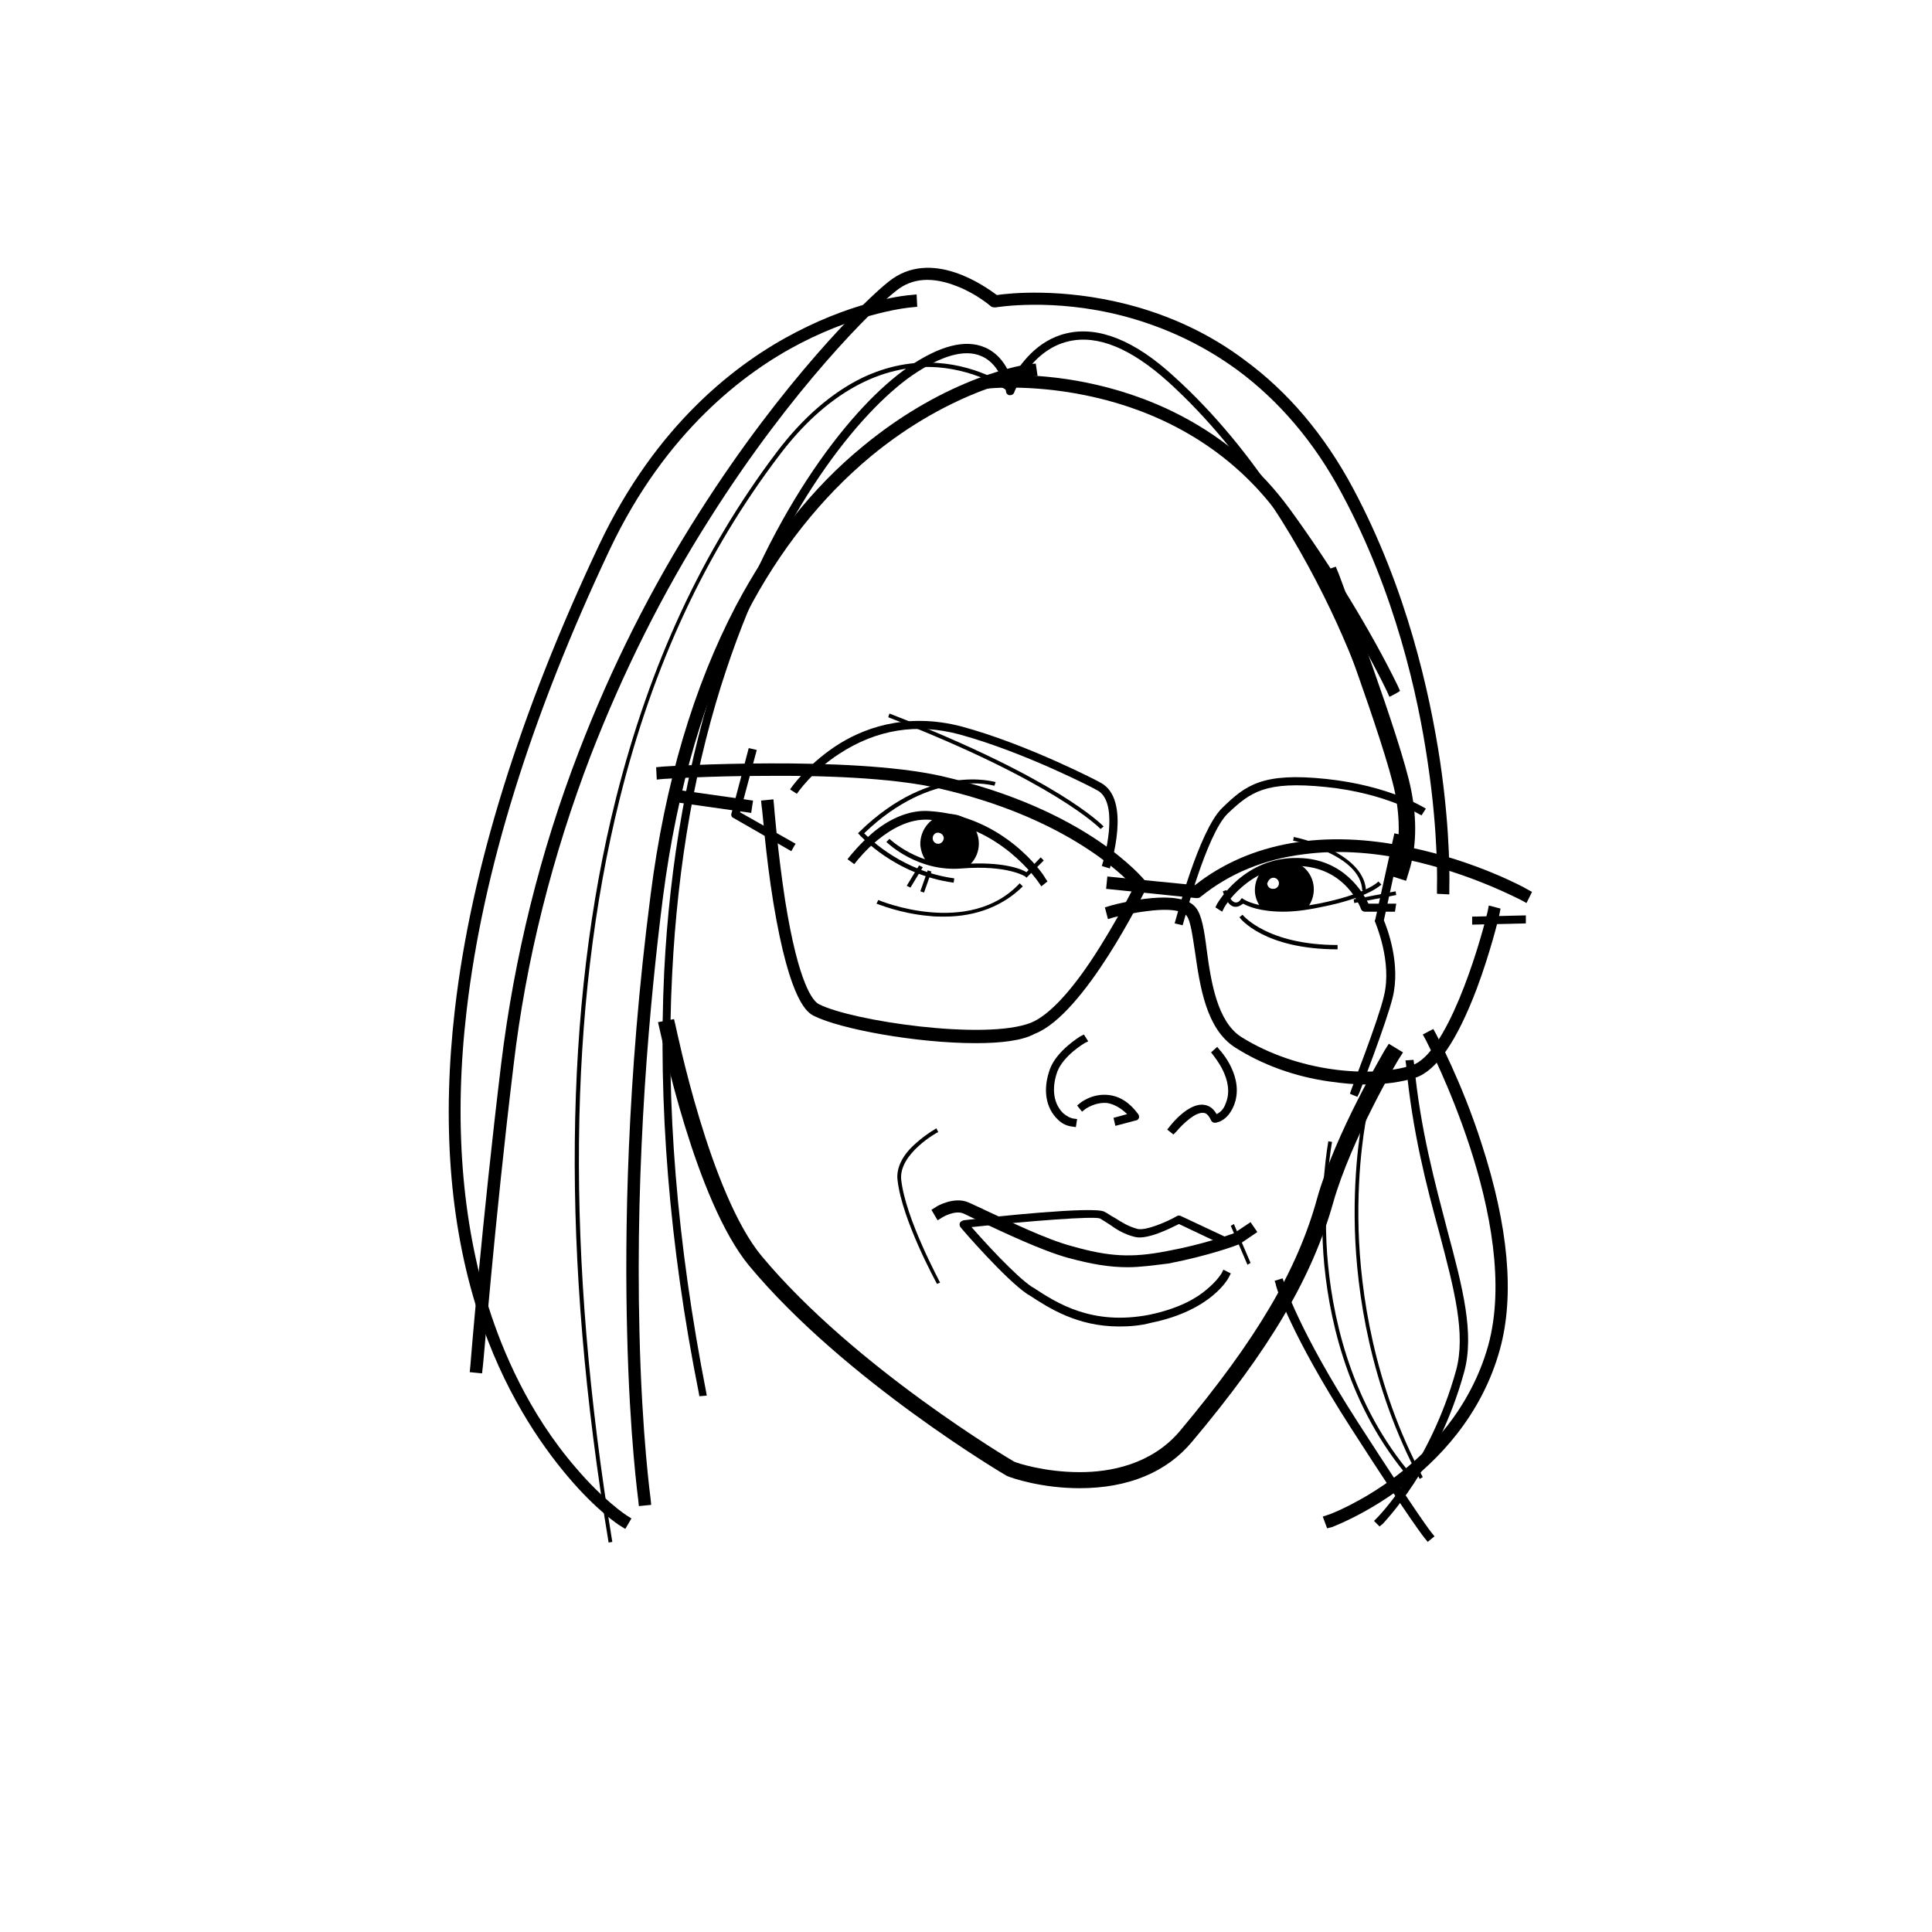 <?xml version="1.0" encoding="utf-8"?>
<!-- Generator: Adobe Illustrator 22.0.1, SVG Export Plug-In . SVG Version: 6.00 Build 0)  -->
<svg version="1.1" id="Lager_1" xmlns="http://www.w3.org/2000/svg" xmlns:xlink="http://www.w3.org/1999/xlink" x="0px" y="0px"
	 width="313px" height="313px" viewBox="0 0 313 313" style="enable-background:new 0 0 313 313;" xml:space="preserve">
<g>
	<path d="M202.1,204.9l-2.7-6.3l0.5-0.3l2.7,6.3L202.1,204.9z"/>
	<path d="M174.9,241.1c-6.1,0-10.9-1.6-11.8-2c-0.2-0.1-26.3-15.5-41.7-34c-8.8-10.6-14.2-37.1-14.5-38.2l-0.3-1.3l2.6-0.5l0.3,1.3
		c0.1,0.3,5.5,27,13.9,37.1c15.1,18.1,40.7,33.2,40.9,33.3c0.4,0.2,4.9,1.7,10.6,1.7h0.1c4.8,0,11.5-1.2,16.1-6.6
		c12.4-14.8,19.1-26.1,22.3-37.8c3-10.6,10.6-23.3,10.9-23.9l0.7-1.1l2.3,1.4l-0.7,1.1c-0.1,0.1-7.7,13-10.6,23.2
		c-3.4,12.1-10.2,23.7-22.9,38.8C189,238.5,182.8,241.1,174.9,241.1L174.9,241.1L174.9,241.1z"/>
	<path d="M158.1,169c-9.7,0-22-2.3-26.2-4.4c-1-0.5-3.9-2-6.6-18.3c-1.3-7.9-1.8-15.5-1.9-15.6l-0.1-1l2-0.2l0.1,1
		c0,0.1,0.6,7.6,1.8,15.4c2.2,13.8,4.6,16.4,5.5,16.8c5.3,2.7,26.9,5.9,34.3,3c3-1.2,6.9-5.4,11.2-12.3c2-3.2,3.8-6.4,5.5-9.7
		c-2-2.2-11.4-11.4-31.7-16c-6.1-1.4-15.7-2.1-27.8-2c-9.2,0-16.7,0.5-16.8,0.5l-1,0.1l-0.1-2l1-0.1c1.2-0.1,30.2-1.8,45.1,1.5
		c23.7,5.4,32.8,16.6,33.2,17.1c0.2,0.3,0.3,0.7,0.1,1.1c-0.4,0.8-10,20.5-18.1,23.6C165.6,168.6,162.1,169,158.1,169"/>
	<path d="M221.3,175.7c-1.9,0-3.9-0.2-6-0.5c-5.6-0.8-10.8-2.7-15.2-5.5c-4.7-3-5.7-9.9-6.5-15.5c-0.4-2.5-0.7-5.1-1.4-5.9
		c-0.3-0.4-1.6-1.3-6.3-0.7c-1.8,0.2-3.6,0.6-5.4,1l-1,0.3l-0.5-1.9l1-0.3c1.8-0.5,11.2-2.8,13.7,0.3c1,1.2,1.4,3.7,1.8,6.9
		c0.7,5.2,1.7,11.6,5.6,14.1c9.1,5.7,21,6.7,27.6,4.6c5.6-1.7,10.8-18.6,12.3-24.9l0.2-1l1.9,0.5l-0.2,1c0,0.1-1.4,6-3.7,12.1
		c-3.2,8.4-6.5,13.2-9.9,14.3C227.1,175.3,224.3,175.7,221.3,175.7"/>
	<path d="M247.3,146.3l-0.9-0.5c-0.1,0-8-4.3-18.3-6.5c-6-1.3-11.7-1.6-16.9-0.9c-6.4,0.8-12,3.1-16.7,6.9c-0.2,0.2-0.5,0.2-0.7,0.2
		l-14.6-1.5l0.2-2l14.2,1.4c8.9-7,21-9.1,34.9-6.1c10.6,2.2,18.5,6.5,18.8,6.7l0.9,0.5L247.3,146.3z M238.5,149.8l0-1.3l8.7-0.2
		l0,1.3L238.5,149.8z M182.7,205.3c-3,0-5.9-0.5-9.6-1.5c-4.4-1.2-10.6-4.2-14.3-5.9c-1.2-0.6-2.1-1-2.7-1.3
		c-1.4-0.6-3.4,0.6-3.4,0.6l-0.8,0.5l-1-1.7l0.8-0.5c0.1-0.1,2.9-1.7,5.2-0.7c0.6,0.3,1.6,0.7,2.8,1.3c3.7,1.7,9.8,4.7,14,5.8
		c6,1.7,9.6,1.9,15.3,0.8c6-1.1,10.3-2.7,10.9-2.9l2.7-1.8l1.1,1.6l-2.8,1.9c-0.1,0-0.1,0.1-0.2,0.1c-0.2,0.1-4.7,1.8-11.4,3.1
		C186.8,205,184.7,205.3,182.7,205.3"/>
	<path d="M181.3,214.9c-6.8,0-11.4-3-14.6-5.1l-0.2-0.1c-3.6-2.4-10.6-10.5-10.9-10.9c-0.2-0.3-0.2-0.7,0.1-0.9
		c0.1-0.1,0.2-0.1,0.4-0.2c4.9-0.6,21.1-2.3,22.8-1.4c0.6,0.3,1.1,0.7,1.7,1c1.1,0.7,2.2,1.4,3.7,1.8c1.3,0.3,4.7-1.1,6.4-2.1
		c0.2-0.1,0.4-0.1,0.6,0l8.1,3.8l-0.6,1.2l-7.8-3.7c-1.2,0.6-5.1,2.6-7.1,2.1c-1.7-0.4-3-1.2-4.1-2c-0.6-0.4-1.1-0.7-1.6-1
		c-1.1-0.4-11.3,0.4-20.8,1.4c2,2.3,7.1,7.9,9.8,9.7l0.2,0.1c3.8,2.5,9.5,6.2,18.8,4.4c4.8-1,7.7-2.7,9.3-4.1
		c1.7-1.4,2.4-2.6,2.4-2.6l0.3-0.6l1.2,0.6l-0.3,0.6c-0.1,0.2-2.8,5.4-12.6,7.4C184.6,214.8,182.9,214.9,181.3,214.9 M168.7,143.6
		l-0.4-0.6c-0.1-0.1-6.3-9.5-17.8-10.2c-3.3-0.2-6.2,1.6-8.2,3.2c-2.1,1.7-3.5,3.5-3.5,3.5l-0.4,0.5l-1.1-0.8l0.4-0.5
		c0.1-0.1,1.5-1.9,3.7-3.8c3-2.5,6.2-3.7,9.1-3.5c12.1,0.7,18.6,10.3,18.8,10.8l0.4,0.6L168.7,143.6L168.7,143.6z"/>
	<path d="M154.5,143c-9.6-1.3-15.2-7.7-15.3-7.8l-0.2-0.2l0.2-0.2c6-5.9,11.7-7.8,15.4-8.3c4-0.6,6.6,0.2,6.7,0.2l-0.2,0.6
		c-0.1,0-10-3-21.1,7.7c1.1,1.1,6.4,6.2,14.6,7.3L154.5,143L154.5,143z M153,148.5c-0.8,0-1.6,0-2.4-0.1c-4.8-0.4-8.5-2-8.6-2
		l0.3-0.6c0.1,0.1,14.7,6.1,22.9-2.7l0.5,0.5C162.6,146.7,158.2,148.5,153,148.5"/>
	<path d="M166.3,142.2l-0.2-0.2c0,0-2.9-1.9-10.3-1.3c-7.1,0.6-12-4.1-12.2-4.3l0.5-0.5c0,0,4.8,4.6,11.7,4.1
		c6.6-0.5,9.7,0.8,10.5,1.3l2.3-2.4l0.5,0.5L166.3,142.2L166.3,142.2z M179.8,140.7l-1.3-0.4c0.9-2.8,2.6-10.6-0.8-12.3
		c-0.1-0.1-11.6-6.1-22.2-9c-7-1.9-13.5-0.8-19.5,3.1c-4.5,2.9-6.9,6.5-6.9,6.5l-1.1-0.7c0.1-0.2,2.6-3.8,7.2-6.9
		c4.3-2.9,11.4-5.7,20.6-3.3c10.7,2.9,22.4,9,22.5,9.1C183.4,129.5,179.9,140.3,179.8,140.7"/>
	<path d="M178.3,134.3c-0.1-0.1-7.3-7.6-34.4-18.1l0.2-0.6c27.3,10.6,34.4,18,34.7,18.3L178.3,134.3z M191.6,149.9l-1.3-0.3
		c0.2-0.6,3.9-15,7.7-18.7c3.8-3.7,6.5-5.8,16.9-4.7c10.3,1.1,15.9,4.7,16.1,4.8l-0.7,1.1c-0.1,0-5.6-3.6-15.5-4.6
		c-9.8-1-12.2,0.8-15.9,4.3C195.4,135.2,191.7,149.7,191.6,149.9"/>
	<path d="M227.8,142.7l-2.5-0.8l0.4-1.3c1.1-3.6,1.2-7.7,0.3-12.2c-1.6-7.9-11.5-34.2-11.6-34.5l-0.5-1.2l2.5-0.9l0.5,1.2
		c0.4,1.1,10.1,26.8,11.7,34.9c1,4.9,0.9,9.5-0.4,13.5L227.8,142.7L227.8,142.7z M147.5,143.8l-0.6-0.3l2-3.3l0.6,0.3L147.5,143.8z
		 M149.7,144.6l-0.6-0.2l1.2-3.4l0.6,0.2L149.7,144.6z M151.9,134.9c0.5,0,0.9,0.3,1,0.8c0,0.5-0.3,0.9-0.8,1c0,0,0,0-0.1,0
		c-0.5,0-0.9-0.4-0.9-0.9C151.1,135.3,151.5,134.9,151.9,134.9L151.9,134.9z M156.5,140.6c2.2-1.5,2.7-4.4,1.3-6.6
		c-0.9-1.4-2.5-2.2-4.2-2.1c-2.6,0.1-4.6,2.4-4.5,5c0.1,1.1,0.5,2.1,1.2,2.9L156.5,140.6z M220.7,144.3c-0.2-5.9-11.1-8.1-11.2-8.1
		l0.1-0.6c0.1,0,2.9,0.6,5.7,1.9c3.8,1.8,5.9,4.2,6,6.8L220.7,144.3z M219.4,146.3l-0.1-0.6l6.8-1.3l0.1,0.6L219.4,146.3z"/>
	<path d="M207.9,147.7c-3.8,0-5.8-0.9-6.5-1.3c-0.3,0.2-0.8,0.6-1.4,0.5c-0.8-0.1-1.4-1-1.9-2.5l0.6-0.2c0.4,1.2,0.9,1.9,1.4,2
		c0.5,0.1,0.9-0.4,0.9-0.5l0.2-0.2l0.3,0.2c0,0,3.5,2.4,12.1,0.7c7.6-1.5,9.7-3.5,9.7-3.6l0.5,0.5c-0.1,0.1-2.2,2.2-10,3.7
		C211.4,147.5,209.5,147.7,207.9,147.7 M216.7,153.8c-11.9,0-15.8-5-15.9-5.2l0.5-0.4l-0.3,0.2l0.3-0.2c0,0,3.9,4.9,15.4,4.9V153.8
		L216.7,153.8z"/>
	<path d="M206.3,142.2c0.5,0,0.9,0.4,0.9,0.9c0,0.5-0.4,0.9-0.9,0.9c0,0,0,0-0.1,0c-0.5,0-0.9-0.4-0.9-0.9
		C205.5,142.6,205.8,142.2,206.3,142.2 M211.7,147.2c1.7-2,1.5-5-0.5-6.7c-0.9-0.7-2-1.1-3.1-1.1c-2.6,0-4.8,2.1-4.8,4.8
		c0,1.1,0.4,2.1,1.1,3C204.4,147.1,211.4,147.6,211.7,147.2 M180.7,182.4l-0.3-1.3l2.2-0.6c-1-1-2.1-1.6-3.2-1.8c-2-0.2-3.6,1-3.6,1
		l-0.5,0.4l-0.8-1l0.5-0.4c0.1-0.1,2-1.6,4.6-1.3c1.8,0.2,3.4,1.2,4.8,3.1c0.2,0.3,0.2,0.7-0.1,0.9c-0.1,0.1-0.1,0.1-0.2,0.1
		L180.7,182.4L180.7,182.4z M190.1,183.8l-1-0.8l0.4-0.5c0.3-0.4,3.1-3.9,5.6-3.5c0.8,0.1,1.5,0.6,2,1.5c0.4-0.2,1.1-0.6,1.5-1.8
		c1.5-3.7-2-7.6-2-7.7l-0.4-0.5l1-0.9l0.4,0.5c0.2,0.2,4.1,4.5,2.3,9c-1.1,2.7-3,2.8-3.1,2.8c-0.3,0-0.5-0.2-0.6-0.4
		c-0.5-1.1-1-1.2-1.2-1.2c-1.3-0.2-3.4,1.8-4.4,3L190.1,183.8z"/>
	<path d="M174.3,182.6l-0.7-0.1c-0.8-0.1-1.6-0.5-2.2-1.1c-2-1.9-2.5-4.9-1.3-8.2c1.1-3,4.8-5.2,4.9-5.3l0.6-0.3l0.7,1.1l-0.6,0.3
		c0,0-3.4,2-4.4,4.6c-1,2.8-0.6,5.3,1,6.8c0.5,0.4,1,0.7,1.5,0.8l0.7,0.1L174.3,182.6L174.3,182.6z M151.8,208
		c-0.2-0.4-5.7-10.4-6.4-16.9c-0.2-1.9,0.8-4,3-5.9c1-0.9,2.1-1.7,3.3-2.4l0.3,0.6c-0.1,0-6.4,3.5-6,7.7c0.7,6.4,6.3,16.6,6.3,16.7
		L151.8,208z M219.9,177.7l-1.2-0.5l0.2-0.6c0-0.1,4.4-11.3,5.3-15.2c1.4-5.6-1.4-11.9-1.4-12c-0.1-0.1-0.1-0.3,0-0.4l3.1-14
		l1.3,0.3l-3,13.8c0.5,1.2,2.8,7.1,1.4,12.6c-1,4-5.2,14.9-5.4,15.4L219.9,177.7L219.9,177.7z M128.2,137.9l-9.4-5.4
		c-0.3-0.1-0.4-0.5-0.3-0.7l2.8-10.6l1.3,0.3l-2.7,10.1l9,5.1C128.8,136.8,128.2,137.9,128.2,137.9z"/>
	<path d="M121.7,131.7l-12.7-1.8l0.3-2l12.7,1.8L121.7,131.7z M225.1,112.9l-0.4-0.9c-4.1-8.5-10.6-19.1-17.3-28.3
		c-8.9-12.3-21.2-17.3-29.9-19.3c-9.4-2.2-16.8-1.5-16.9-1.5l-1,0.1l-0.2-2l1-0.1c0.3,0,7.8-0.8,17.5,1.5c9,2.1,21.7,7.3,31,20
		c6.8,9.3,13.3,20,17.5,28.6l0.4,0.9C226.9,112,225.1,112.9,225.1,112.9z"/>
	<path d="M103.5,244l-0.1-1c0-0.1-1.4-10.1-1.8-27.1c-0.4-15.7-0.1-40.7,3.8-70.9c2.3-18.1,7-33.8,13.8-46.8
		c5.5-10.4,12.4-19.2,20.6-25.9c13.9-11.5,26.5-13.3,27-13.3l1-0.1l0.3,2l-1,0.1c-0.1,0-12.6,1.8-26.1,13
		c-7.9,6.6-14.7,15.1-20,25.3c-6.7,12.8-11.3,28.3-13.6,46.1c-2.1,16.6-4.5,42.3-3.8,70.5c0.4,16.9,1.8,26.8,1.8,26.9l0.1,1
		L103.5,244z M215,247.6l-0.7-1.9l0.9-0.3c0.1,0,5.2-1.9,10.9-6.2c5.3-4,12.1-10.9,15-21.2c5.5-20-10-49.2-10.1-49.5l-0.5-0.9
		l1.7-0.9l0.5,0.9c0,0.1,4.1,7.6,7.3,17.6c4.4,13.5,5.4,24.7,3,33.4c-3,10.9-10.2,18.1-15.8,22.3c-6,4.5-11.2,6.4-11.4,6.5
		L215,247.6L215,247.6z"/>
	<path d="M223.5,247.3l-0.9-0.9l0.5-0.5c0.1-0.1,8.6-8.7,12.8-23.9c1.6-5.9-0.3-13.1-2.7-22.2c-2.1-7.7-4.4-16.5-5.4-27.3l-0.1-0.7
		l1.3-0.1l0.1,0.7c1,10.6,3.4,19.3,5.4,27c2.5,9.3,4.4,16.7,2.7,22.9c-4.3,15.6-13.1,24.4-13.1,24.5L223.5,247.3L223.5,247.3z"/>
	<path d="M231.3,249.8l-0.4-0.5c-0.1-0.1-2.1-2.5-12-17.9c-9.9-15.4-12.2-22.9-12.2-23.3l-0.2-0.6l1.3-0.4l0.2,0.6
		c0,0.1,2.3,7.7,12.1,22.9c9.8,15.2,11.8,17.7,11.9,17.8l0.4,0.5L231.3,249.8z M227.5,238.5c-9.5-11.7-12.4-25.7-13.1-35.3
		c-0.7-10.4,0.8-18.2,0.8-18.3l0.6,0.1c0,0.1-1.5,7.8-0.8,18.1c0.7,9.5,3.5,23.3,12.9,34.9L227.5,238.5L227.5,238.5z M78.1,222.5
		l-2-0.2l0.1-1c0-0.2,1.9-23.4,5-49c2.1-17.2,6.3-34.3,12.6-50.6c5.2-13.5,11.7-26.5,19.5-38.7c13.6-21.4,27-34.5,30.7-37.4
		c6.9-5.5,15.6,0.8,17.5,2.2c2-0.3,10.5-1.2,21.1,1.5c7,1.8,13.4,4.8,19,9c7.1,5.2,13,12.2,17.6,20.8c8.7,16.3,12.4,33,14.1,44.2
		c1.8,12.1,1.5,20.5,1.5,20.6l0,1l-2-0.1l0-1c0-0.1,0.3-8.3-1.5-20.3c-1.6-11-5.3-27.5-13.9-43.5c-4.4-8.3-10.2-15.1-17-20.1
		c-5.5-4-11.6-6.9-18.4-8.7c-11.5-3-20.6-1.4-20.7-1.4c-0.3,0-0.6,0-0.8-0.2c0,0-2.3-2-5.4-3.2c-4-1.6-7.3-1.4-9.9,0.7
		c-3.6,2.8-16.8,15.7-30.2,36.9c-7.7,12.1-14.1,25-19.3,38.4c-6.2,16.2-10.5,33.1-12.5,50.2c-3.1,25.6-4.9,48.7-5,49
		C78.2,221.5,78.1,222.5,78.1,222.5z"/>
	<path d="M101.3,247.7l-0.8-0.5c-0.2-0.1-3.9-2.5-8.6-8.1c-4.3-5.1-10.4-13.8-14.5-26.6c-4.6-14.4-5.8-30.9-3.7-49
		c2.6-22.6,10.5-48,23.4-75.3c9.3-19.6,22.4-29.5,31.9-34.4c10.2-5.3,18.2-6,18.5-6l1-0.1l0.1,2l-1,0.1c-0.1,0-8,0.7-17.9,5.8
		c-9.1,4.7-21.9,14.4-30.9,33.4c-12.8,27.1-20.6,52.2-23.2,74.7c-2.1,17.9-0.8,34.1,3.6,48.2c2.2,6.9,6.4,17,14.1,25.9
		c4.5,5.3,8.2,7.7,8.2,7.7l0.8,0.5L101.3,247.7L101.3,247.7z"/>
	<path d="M113.3,226.2l-0.1-0.6c-4.8-24-6.6-47-5.6-68.1c0.9-17.9,3.9-34.6,8.9-49.7c8.7-26.1,21.9-42.3,30.6-48.3
		c5.1-3.5,9.3-4.6,12.5-3.2c2.5,1.1,3.7,3.4,4.3,5.1c1.3-2.3,4.1-6.3,8.9-7.4c5.1-1.2,11,1.1,17.4,7c13.4,12.1,22.4,28.1,27.5,39.3
		c5.6,12.2,8.1,21.6,8.1,21.7l0.2,0.6l-1.3,0.3l-0.2-0.6c0-0.1-2.5-9.4-8-21.5c-5.1-11.1-14-26.9-27.2-38.9
		c-6.1-5.5-11.5-7.7-16.2-6.6c-6.1,1.4-8.8,8.2-8.8,8.3c-0.1,0.3-0.5,0.5-0.9,0.4c-0.2-0.1-0.4-0.3-0.4-0.5c0,0-0.7-4.4-4-5.8
		c-2.7-1.2-6.5-0.1-11.2,3.1c-8.5,5.9-21.5,21.8-30.1,47.6c-5,14.9-7.9,31.5-8.8,49.3c-1.1,21,0.8,43.8,5.5,67.8l0.1,0.6
		L113.3,226.2L113.3,226.2z M230,239.6c-8.1-15.2-10.2-30.4-10.5-40.4c-0.3-10.9,1.3-18.3,1.3-18.4l0.6,0.1c0,0.1-1.6,7.4-1.3,18.3
		c0.3,10,2.4,25.1,10.4,40.1L230,239.6L230,239.6z"/>
	<path d="M98.6,249.9c-7.7-46.3-7.3-86.8,1.2-120.6c5.5-21.8,14-40.1,26-56c4.3-5.7,9-9.7,13.9-12.1c4-1.9,8.1-2.7,12.2-2.4
		c7.1,0.5,11.8,4,12,4.2l-0.4,0.5c0,0-4.8-3.5-11.7-4c-9.1-0.6-18,4.3-25.5,14.2c-12,15.8-20.5,34-25.9,55.7
		c-8.4,33.7-8.8,74.2-1.2,120.4L98.6,249.9z M226,147.7h-4.9c-0.3,0-0.5-0.2-0.6-0.4c-0.1-0.3-2.5-6.9-10.3-7
		c-7.9-0.1-11.9,6.7-11.9,6.8l-0.3,0.6l-1.1-0.7l0.3-0.6c0.2-0.3,4.4-7.6,13.1-7.4c7.5,0.1,10.6,5.8,11.4,7.4h4.5L226,147.7
		L226,147.7z"/>
</g>
</svg>
